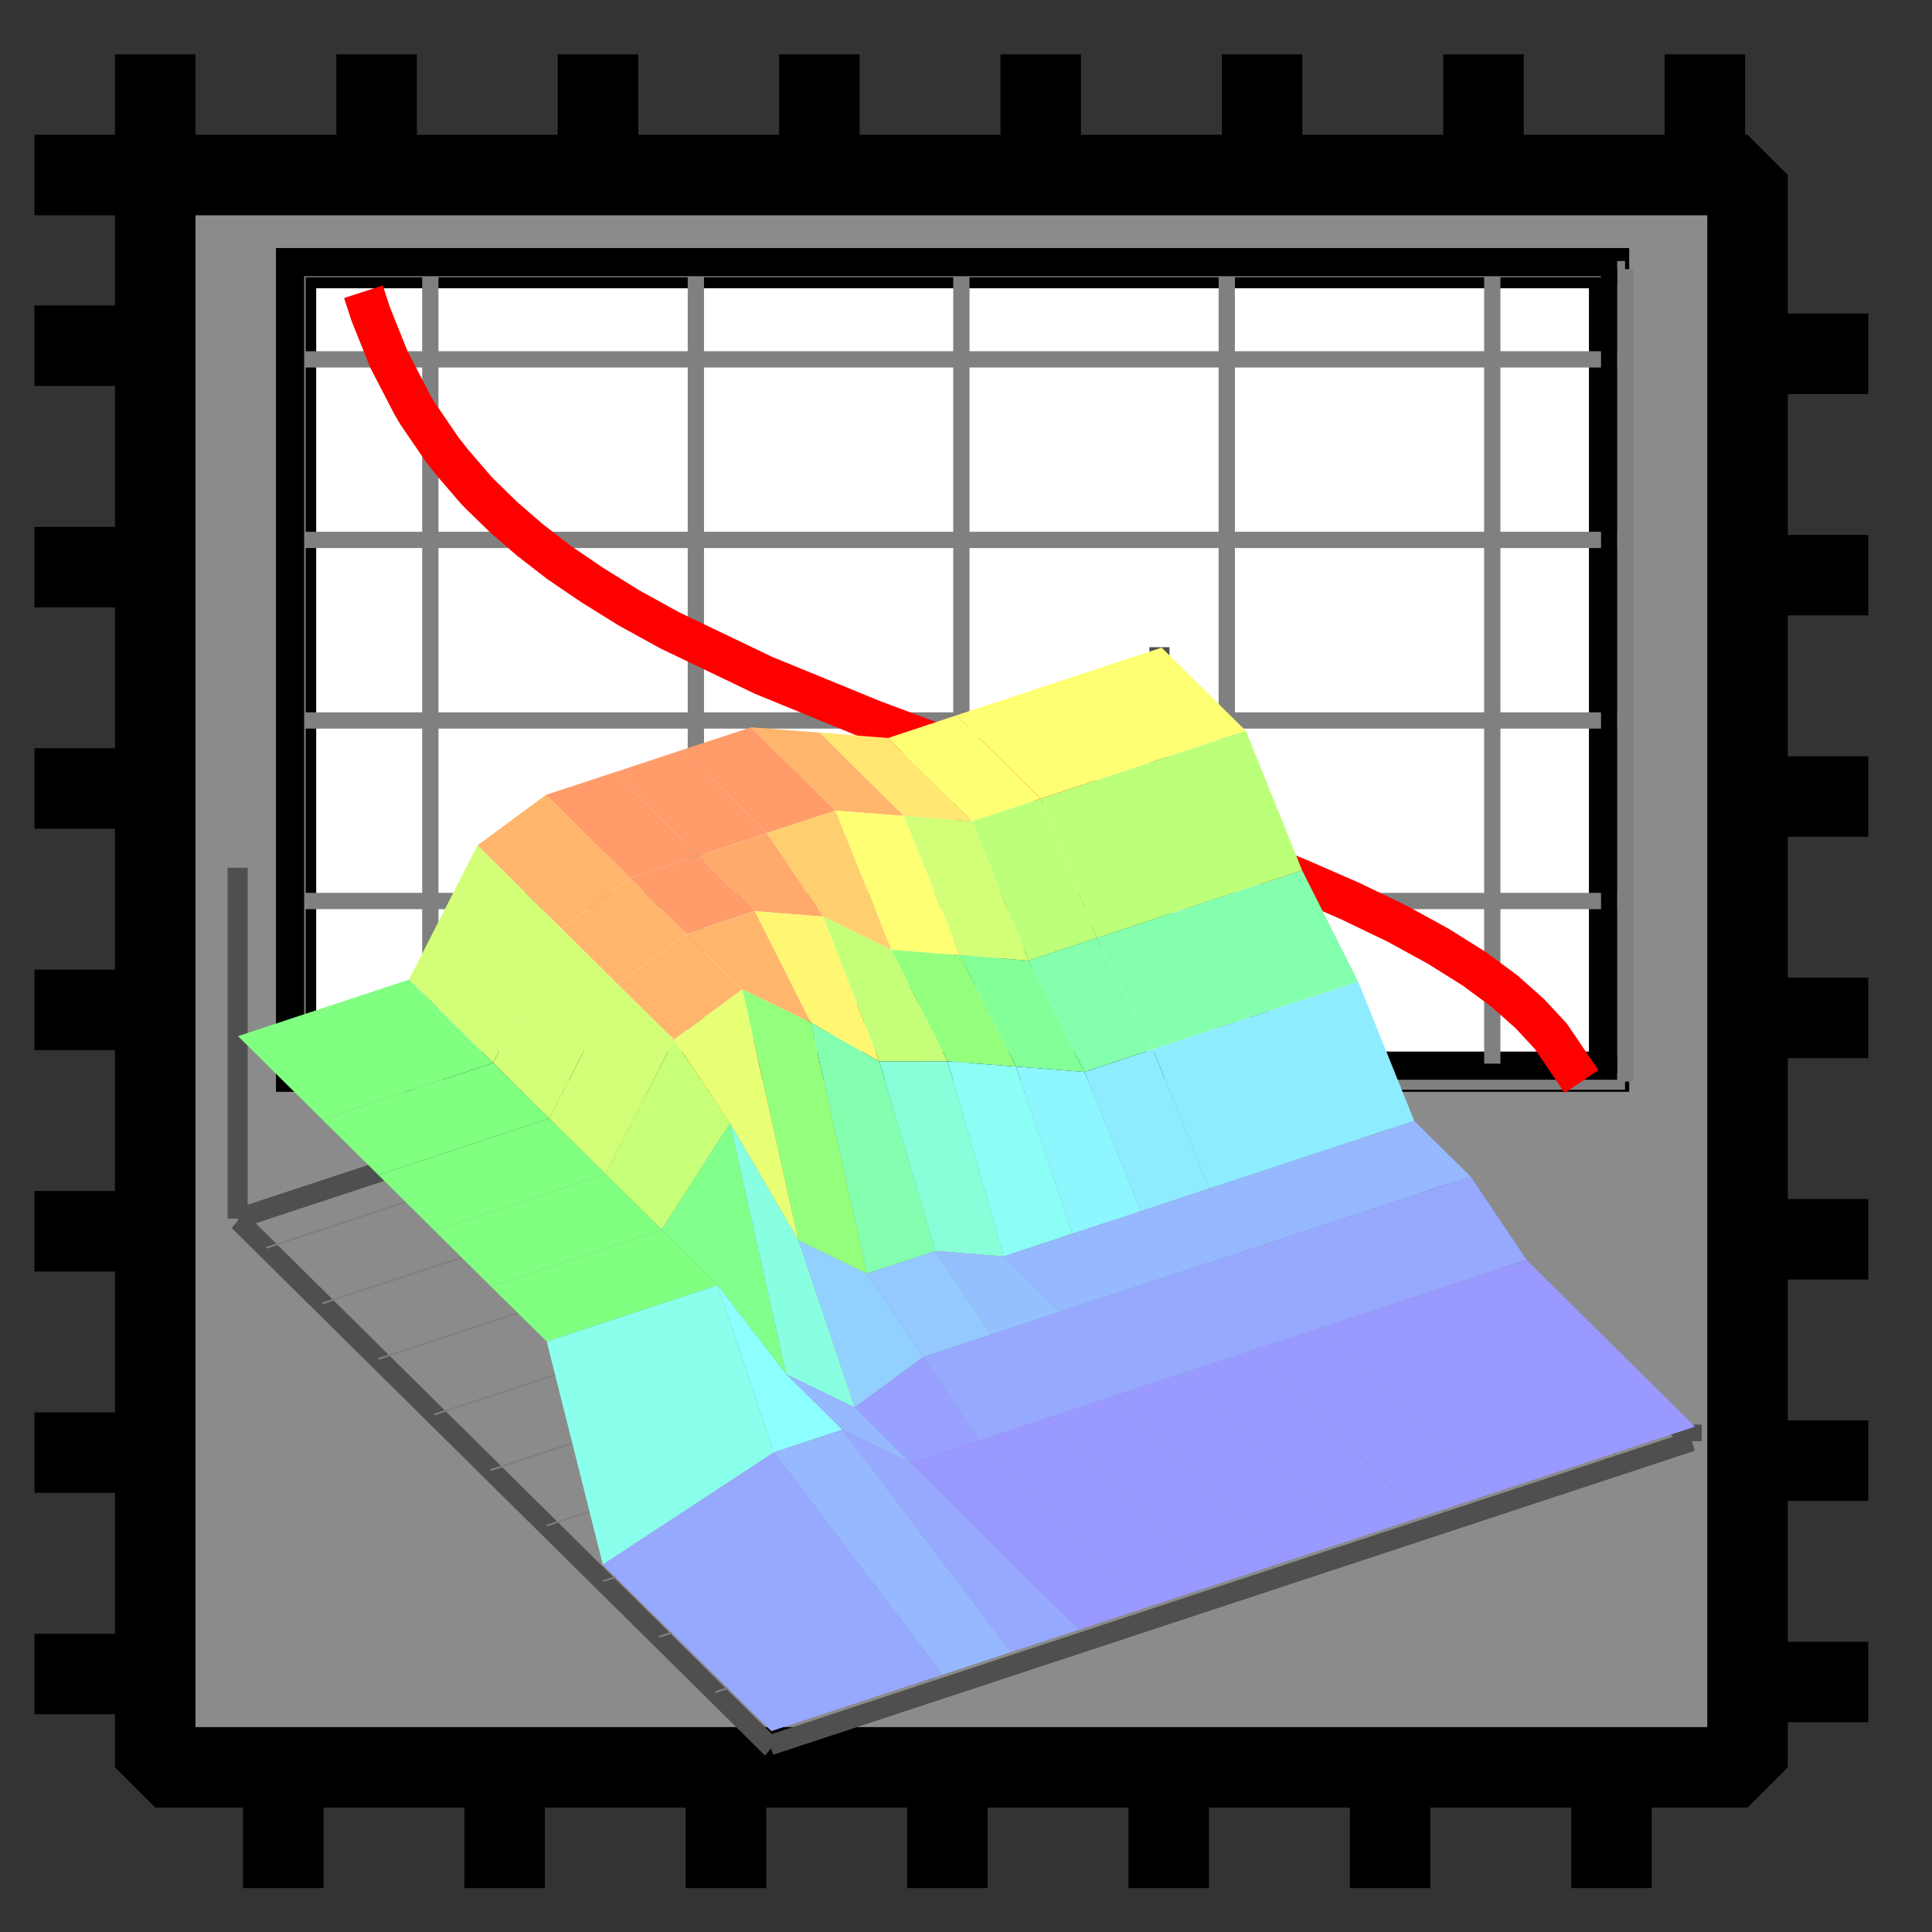 <?xml version="1.0" encoding="UTF-8" standalone="no"?>
<!-- Created with Inkscape (http://www.inkscape.org/) -->

<svg
   xmlns:dc="http://purl.org/dc/elements/1.1/"
   xmlns:cc="http://creativecommons.org/ns#"
   xmlns:rdf="http://www.w3.org/1999/02/22-rdf-syntax-ns#"
   xmlns:svg="http://www.w3.org/2000/svg"
   xmlns="http://www.w3.org/2000/svg"
   xmlns:xlink="http://www.w3.org/1999/xlink"
   xmlns:sodipodi="http://sodipodi.sourceforge.net/DTD/sodipodi-0.dtd"
   xmlns:inkscape="http://www.inkscape.org/namespaces/inkscape"
   width="48"
   height="48"
   id="svg2"
   version="1.1"
   inkscape:version="0.47 r22583"
   sodipodi:docname="AppIcon.svg"
   inkscape:export-xdpi="90.830002"
   inkscape:export-ydpi="90.830002">
  <rect width="100%" height="100%" fill="#333333" stroke="none"/>
  <defs
     id="defs4">
    <inkscape:path-effect
       effect="ruler"
       id="path-effect2855"
       is_visible="true"
       unit="px"
       mark_distance="5.5"
       mark_length="3"
       minor_mark_length="3"
       major_mark_steps="5"
       shift="0"
       offset="0"
       mark_dir="left"
       border_marks="both" />
    <inkscape:path-effect
       effect="ruler"
       id="path-effect2850"
       is_visible="true"
       unit="px"
       mark_distance="2"
       mark_length="2"
       minor_mark_length="2"
       major_mark_steps="5"
       shift="0"
       offset="0"
       mark_dir="left"
       border_marks="none" />
    <inkscape:path-effect
       effect="interpolate"
       id="path-effect2848"
       is_visible="true"
       trajectory="M 0,0 0,0"
       equidistant_spacing="true"
       steps="5" />
    <inkscape:path-effect
       effect="construct_grid"
       id="path-effect2846"
       is_visible="true"
       nr_x="5"
       nr_y="5" />
    <inkscape:path-effect
       effect="skeletal"
       id="path-effect2844"
       is_visible="true"
       pattern="M 0,0 1,0"
       copytype="single_stretched"
       prop_scale="1"
       scale_y_rel="false"
       spacing="0"
       normal_offset="0"
       tang_offset="0"
       prop_units="false"
       vertical_pattern="false"
       fuse_tolerance="0" />
    <inkscape:path-effect
       effect="rough_hatches"
       id="path-effect2842"
       is_visible="true"
       direction="24.36,18.446 , 9.827,0"
       dist_rdm="75;1"
       growth="0"
       do_bend="true"
       bender="24.36,23.446 , 5,0"
       bottom_edge_variation="2.652;1"
       top_edge_variation="2.652;1"
       bottom_tgt_variation="0;1"
       top_tgt_variation="0;1"
       scale_bf="1"
       scale_bb="1"
       scale_tf="1"
       scale_tb="1"
       top_smth_variation="0;1"
       bottom_smth_variation="0;1"
       fat_output="true"
       stroke_width_top="1"
       stroke_width_bottom="1"
       front_thickness="1"
       back_thickness="0.25" />
    <inkscape:path-effect
       effect="gears"
       id="path-effect2840"
       is_visible="true"
       teeth="9"
       phi="5" />
    <inkscape:perspective
       sodipodi:type="inkscape:persp3d"
       inkscape:vp_x="0 : 526.18109 : 1"
       inkscape:vp_y="0 : 1000 : 0"
       inkscape:vp_z="744.09448 : 526.18109 : 1"
       inkscape:persp3d-origin="372.04724 : 350.78739 : 1"
       id="perspective10" />
    <use
       id="gpPt12"
       xlink:href="#gpPt11"
       style="fill:currentColor;stroke:none"
       x="0"
       y="0"
       width="48"
       height="48" />
    <use
       transform="matrix(0.707,0.707,-0.707,0.707,0,0)"
       id="gpPt11"
       xlink:href="#gpPt3"
       style="stroke:currentColor"
       x="0"
       y="0"
       width="48"
       height="48" />
    <use
       id="gpPt10"
       xlink:href="#gpPt9"
       style="fill:currentColor;stroke:none"
       x="0"
       y="0"
       width="48"
       height="48" />
    <use
       transform="scale(-1,-1)"
       id="gpPt9"
       xlink:href="#gpPt7"
       style="stroke:currentColor"
       x="0"
       y="0"
       width="48"
       height="48" />
    <use
       id="gpPt8"
       xlink:href="#gpPt7"
       style="fill:currentColor;stroke:none"
       x="0"
       y="0"
       width="48"
       height="48" />
    <path
       d="m 0,-1.33 -1.33,2 2.66,0 z"
       id="gpPt7"
       style="stroke:currentColor;stroke-width:0.167" />
    <use
       id="gpPt6"
       xlink:href="#gpPt5"
       style="fill:currentColor;stroke:none"
       x="0"
       y="0"
       width="48"
       height="48" />
    <circle
       r="1"
       cy="0"
       cx="0"
       id="gpPt5"
       sodipodi:cx="0"
       sodipodi:cy="0"
       sodipodi:rx="1"
       sodipodi:ry="1"
       style="stroke:currentColor;stroke-width:0.167" />
    <rect
       height="2"
       width="2"
       y="-1"
       x="-1"
       id="gpPt4"
       style="fill:currentColor;stroke:currentColor;stroke-width:0.167" />
    <rect
       height="2"
       width="2"
       y="-1"
       x="-1"
       id="gpPt3"
       style="stroke:currentColor;stroke-width:0.167" />
    <path
       d="M -1,0 1,0 M 0,-1 0,1 m -1,-2 2,2 m -2,0 2,-2"
       id="gpPt2"
       style="stroke:currentColor;stroke-width:0.167" />
    <path
       d="M -1,-1 1,1 M 1,-1 -1,1"
       id="gpPt1"
       style="stroke:currentColor;stroke-width:0.167" />
    <path
       d="M -1,0 H 1 M 0,-1 v 2"
       id="gpPt0"
       style="stroke:currentColor;stroke-width:0.167" />
    <circle
       r="0.5"
       id="gpDot"
       cx="0"
       cy="0"
       sodipodi:cx="0"
       sodipodi:cy="0"
       sodipodi:rx="0.5"
       sodipodi:ry="0.5"
       style="stroke-width:0.5" />
    <inkscape:perspective
       id="perspective5399"
       inkscape:persp3d-origin="600 : 266.66667 : 1"
       inkscape:vp_z="1200 : 400 : 1"
       inkscape:vp_y="0 : 1000 : 0"
       inkscape:vp_x="0 : 400 : 1"
       sodipodi:type="inkscape:persp3d" />
    <use
       id="gpPt12-2"
       xlink:href="#gpPt11-1"
       style="fill:currentColor;stroke:none"
       x="0"
       y="0"
       width="48"
       height="48" />
    <use
       transform="matrix(0.707,0.707,-0.707,0.707,0,0)"
       id="gpPt11-1"
       xlink:href="#gpPt3-9"
       style="stroke:currentColor"
       x="0"
       y="0"
       width="48"
       height="48" />
    <use
       id="gpPt10-6"
       xlink:href="#gpPt9-3"
       style="fill:currentColor;stroke:none"
       x="0"
       y="0"
       width="48"
       height="48" />
    <use
       transform="scale(-1,-1)"
       id="gpPt9-3"
       xlink:href="#gpPt7-9"
       style="stroke:currentColor"
       x="0"
       y="0"
       width="48"
       height="48" />
    <use
       id="gpPt8-7"
       xlink:href="#gpPt7-9"
       style="fill:currentColor;stroke:none"
       x="0"
       y="0"
       width="48"
       height="48" />
    <path
       d="m 0,-1.33 -1.33,2 2.66,0 z"
       id="gpPt7-9"
       style="stroke:currentColor;stroke-width:0.167" />
    <use
       id="gpPt6-8"
       xlink:href="#gpPt5-2"
       style="fill:currentColor;stroke:none"
       x="0"
       y="0"
       width="48"
       height="48" />
    <circle
       r="1"
       cy="0"
       cx="0"
       id="gpPt5-2"
       sodipodi:cx="0"
       sodipodi:cy="0"
       sodipodi:rx="1"
       sodipodi:ry="1"
       style="stroke:currentColor;stroke-width:0.167" />
    <rect
       height="2"
       width="2"
       y="-1"
       x="-1"
       id="gpPt4-2"
       style="fill:currentColor;stroke:currentColor;stroke-width:0.167" />
    <rect
       height="2"
       width="2"
       y="-1"
       x="-1"
       id="gpPt3-9"
       style="stroke:currentColor;stroke-width:0.167" />
    <path
       d="M -1,0 1,0 M 0,-1 0,1 m -1,-2 2,2 m -2,0 2,-2"
       id="gpPt2-5"
       style="stroke:currentColor;stroke-width:0.167" />
    <path
       d="M -1,-1 1,1 M 1,-1 -1,1"
       id="gpPt1-7"
       style="stroke:currentColor;stroke-width:0.167" />
    <path
       d="M -1,0 H 1 M 0,-1 v 2"
       id="gpPt0-3"
       style="stroke:currentColor;stroke-width:0.167" />
    <circle
       r="0.5"
       id="gpDot-2"
       cx="0"
       cy="0"
       sodipodi:cx="0"
       sodipodi:cy="0"
       sodipodi:rx="0.5"
       sodipodi:ry="0.5"
       style="stroke-width:0.5" />
    <inkscape:perspective
       id="perspective9658"
       inkscape:persp3d-origin="600 : 266.66667 : 1"
       inkscape:vp_z="1200 : 400 : 1"
       inkscape:vp_y="0 : 1000 : 0"
       inkscape:vp_x="0 : 400 : 1"
       sodipodi:type="inkscape:persp3d" />
  </defs>
  <sodipodi:namedview
     id="base"
     pagecolor="#ffffff"
     bordercolor="#666666"
     borderopacity="1.0"
     inkscape:pageopacity="0.0"
     inkscape:pageshadow="2"
     inkscape:zoom="18.0625"
     inkscape:cx="14.560554"
     inkscape:cy="24"
     inkscape:document-units="px"
     inkscape:current-layer="layer1"
     showgrid="false"
     inkscape:window-width="1912"
     inkscape:window-height="1133"
     inkscape:window-x="0"
     inkscape:window-y="0"
     inkscape:window-maximized="1" />
  <g
     inkscape:label="Chip"
     inkscape:groupmode="layer"
     id="layer1"
     transform="translate(0,-1004.362)"
     style="display:inline">
    <path
       style="fill:#8b8b8b;fill-opacity:1;stroke:#000000;stroke-width:2;stroke-linecap:butt;stroke-linejoin:bevel;stroke-miterlimit:4;stroke-opacity:1;stroke-dasharray:none;stroke-dashoffset:0"
       d="m 3.857,1008.711 39.56,0 0,39.56 -39.56,0 0,-39.56 0,0 0,-3 m 5.5,3 0,-3 m 5.5,3 0,-3 m 5.5,3 0,-3 m 5.5,3 0,-3 m 5.5,3 0,-3 m 5.5,3 0,-3 m 5.5,3 0,-3 m 1.06,7.44 3,0 m -3,5.5 3,0 m -3,5.5 3,0 m -3,5.5 3,0 m -3,5.5 3,0 m -3,5.5 3,0 m -3,5.5 3,0 m -6.38,2.12 0,3 m -5.5,-3 0,3 m -5.5,-3 0,3 m -5.5,-3 0,3 m -5.5,-3 0,3 m -5.5,-3 0,3 m -5.5,-3 0,3 m -3.181,-5.319 -3,0 m 3,-5.5 -3,0 m 3,-5.5 -3,0 m 3,-5.5 -3,0 m 3,-5.5 -3,0 m 3,-5.5 -3,0 m 3,-5.5 -3,0 m 3,-4.241 -3,0"
       id="rect2852"
       inkscape:path-effect="#path-effect2855"
       inkscape:original-d="m 3.8572214,1008.7109 39.5602376,0 0,39.5602 -39.5602376,0 0,-39.5602 z" />
  </g>
  <g
     inkscape:groupmode="layer"
     id="layer2"
     inkscape:label="Plot2D"
     style="display:inline"
     sodipodi:insensitive="true">
    <path
       style="color:#000000;fill:#ffffff;fill-opacity:1;stroke:currentColor;stroke-width:1;stroke-linecap:butt;stroke-linejoin:miter;stroke-miterlimit:4;stroke-dasharray:none"
       id="path5393"
       d="m 7.356,6.662 0,19.964 32.621,0 0,-19.964 -32.621,0 z" />
    <g
       style="color:#ffffff;fill:none;stroke:currentColor;stroke-width:1;stroke-linecap:butt;stroke-linejoin:miter"
       id="g4995"
       transform="matrix(0.031,0,0,0.031,4.045,4.452)" />
    <g
       style="color:#000000;fill:none;stroke:currentColor;stroke-width:1;stroke-linecap:butt;stroke-linejoin:miter"
       id="g4997"
       transform="matrix(0.031,0,0,0.031,4.045,4.452)" />
    <g
       id="g6866"
       style="stroke-width:0.4;stroke-miterlimit:4;stroke-dasharray:none">
      <g
         transform="matrix(0.031,0,0,0.031,4.045,4.452)"
         id="g4999"
         style="color:#808080;fill:none;stroke:currentColor;stroke-width:13.046;stroke-linecap:butt;stroke-linejoin:miter;stroke-miterlimit:4;stroke-dasharray:none">
        <path
           id="path5001"
           d="m 108,723.2 1063.9,0"
           style="stroke-width:13.046;stroke-miterlimit:4;stroke-dasharray:none" />
      </g>
      <g
         transform="matrix(0.031,0,0,0.031,4.045,4.452)"
         id="g5027"
         style="color:#808080;fill:none;stroke:currentColor;stroke-width:13.046;stroke-linecap:butt;stroke-linejoin:miter;stroke-miterlimit:4;stroke-dasharray:none">
        <path
           id="path5029"
           d="m 108,578.5 1063.9,0"
           style="stroke-width:13.046;stroke-miterlimit:4;stroke-dasharray:none" />
      </g>
      <g
         transform="matrix(0.031,0,0,0.031,4.045,4.452)"
         id="g5055"
         style="color:#808080;fill:none;stroke:currentColor;stroke-width:13.046;stroke-linecap:butt;stroke-linejoin:miter;stroke-miterlimit:4;stroke-dasharray:none">
        <path
           id="path5057"
           d="m 108,433.8 1063.9,0"
           style="stroke-width:13.046;stroke-miterlimit:4;stroke-dasharray:none" />
      </g>
      <g
         transform="matrix(0.031,0,0,0.031,4.045,4.452)"
         id="g5083"
         style="color:#808080;fill:none;stroke:currentColor;stroke-width:13.046;stroke-linecap:butt;stroke-linejoin:miter;stroke-miterlimit:4;stroke-dasharray:none">
        <path
           id="path5085"
           d="m 108,289.1 1063.9,0"
           style="stroke-width:13.046;stroke-miterlimit:4;stroke-dasharray:none" />
      </g>
      <g
         transform="matrix(0.031,0,0,0.031,4.045,4.452)"
         id="g5111"
         style="color:#808080;fill:none;stroke:currentColor;stroke-width:13.046;stroke-linecap:butt;stroke-linejoin:miter;stroke-miterlimit:4;stroke-dasharray:none">
        <path
           id="path5113"
           d="m 108,144.4 1063.9,0"
           style="stroke-width:13.046;stroke-miterlimit:4;stroke-dasharray:none" />
      </g>
      <g
         transform="matrix(0.031,0,0,0.031,4.045,4.452)"
         id="g5125"
         style="color:#808080;fill:none;stroke:currentColor;stroke-width:13.046;stroke-linecap:butt;stroke-linejoin:miter;stroke-miterlimit:4;stroke-dasharray:none">
        <path
           id="path5127"
           d="m 108,72.1 1063.9,0"
           style="stroke-width:13.046;stroke-miterlimit:4;stroke-dasharray:none" />
      </g>
      <g
         transform="matrix(0.031,0,0,0.031,4.045,4.452)"
         id="g5139"
         style="color:#808080;fill:none;stroke:currentColor;stroke-width:13.046;stroke-linecap:butt;stroke-linejoin:miter;stroke-miterlimit:4;stroke-dasharray:none">
        <path
           id="path5141"
           d="M 108,723.2 108,72.1"
           style="stroke-width:13.046;stroke-miterlimit:4;stroke-dasharray:none" />
      </g>
      <g
         transform="matrix(0.031,0,0,0.031,4.045,4.452)"
         id="g5153"
         style="color:#808080;fill:none;stroke:currentColor;stroke-width:13.046;stroke-linecap:butt;stroke-linejoin:miter;stroke-miterlimit:4;stroke-dasharray:none">
        <path
           id="path5155"
           d="m 214.4,723.2 0,-651.1"
           style="stroke-width:13.046;stroke-miterlimit:4;stroke-dasharray:none" />
      </g>
      <g
         transform="matrix(0.031,0,0,0.031,4.045,4.452)"
         id="g5181"
         style="color:#808080;fill:none;stroke:currentColor;stroke-width:13.046;stroke-linecap:butt;stroke-linejoin:miter;stroke-miterlimit:4;stroke-dasharray:none">
        <path
           id="path5183"
           d="m 427.2,723.2 0,-651.1"
           style="stroke-width:13.046;stroke-miterlimit:4;stroke-dasharray:none" />
      </g>
      <g
         transform="matrix(0.031,0,0,0.031,4.045,4.452)"
         id="g5209"
         style="color:#808080;fill:none;stroke:currentColor;stroke-width:13.046;stroke-linecap:butt;stroke-linejoin:miter;stroke-miterlimit:4;stroke-dasharray:none">
        <path
           id="path5211"
           d="M 640,723.2 640,72.1"
           style="stroke-width:13.046;stroke-miterlimit:4;stroke-dasharray:none" />
      </g>
      <g
         transform="matrix(0.031,0,0,0.031,4.045,4.452)"
         id="g5237"
         style="color:#808080;fill:none;stroke:currentColor;stroke-width:13.046;stroke-linecap:butt;stroke-linejoin:miter;stroke-miterlimit:4;stroke-dasharray:none">
        <path
           id="path5239"
           d="m 852.7,723.2 0,-651.1"
           style="stroke-width:13.046;stroke-miterlimit:4;stroke-dasharray:none" />
      </g>
      <g
         transform="matrix(0.031,0,0,0.031,4.045,4.452)"
         id="g5265"
         style="color:#808080;fill:none;stroke:currentColor;stroke-width:13.046;stroke-linecap:butt;stroke-linejoin:miter;stroke-miterlimit:4;stroke-dasharray:none">
        <path
           id="path5267"
           d="m 1065.5,723.2 0,-651.1"
           style="stroke-width:13.046;stroke-miterlimit:4;stroke-dasharray:none" />
      </g>
      <g
         transform="matrix(0.031,0,0,0.031,4.045,4.452)"
         id="g5279"
         style="color:#808080;fill:none;stroke:currentColor;stroke-width:13.046;stroke-linecap:butt;stroke-linejoin:miter;stroke-miterlimit:4;stroke-dasharray:none">
        <path
           id="path5281"
           d="m 1171.9,723.2 0,-651.1"
           style="stroke-width:13.046;stroke-miterlimit:4;stroke-dasharray:none" />
      </g>
      <path
         d="m 39.977,26.626 0,-0.368 m 0,-19.596 0,0.368"
         id="path5285"
         style="color:#000000;fill:none;stroke:currentColor;stroke-width:0.4;stroke-linecap:butt;stroke-linejoin:miter;stroke-miterlimit:4;stroke-dasharray:none" />
      <path
         d="m 7.356,6.662 0,19.964 32.621,0 0,-19.964 -32.621,0 z"
         id="path5293"
         style="color:#000000;fill:none;stroke:currentColor;stroke-width:0.4;stroke-linecap:butt;stroke-linejoin:miter;stroke-miterlimit:4;stroke-dasharray:none" />
    </g>
    <a
       xlink:title="Plot #2"
       id="a5381"
       transform="matrix(0.031,0,0,0.031,4.045,4.452)"
       style="fill:none;stroke-width:32.614;stroke-miterlimit:4;stroke-dasharray:none">
      <g
         style="color:#ffffff;fill:none;stroke:#0000ff;stroke-width:32.614;stroke-linecap:butt;stroke-linejoin:miter;stroke-miterlimit:4;stroke-dasharray:none"
         id="g5383" />
      <g
         style="color:#ff0000;fill:none;stroke:currentColor;stroke-width:32.614;stroke-linecap:butt;stroke-linejoin:miter;stroke-miterlimit:4;stroke-dasharray:none"
         id="g5385">
        <path
           d="m 160.8,90.2 5.9,18.1 14.5,36.1 18.7,36.2 4.3,7.3 19.8,28.9 8.5,10.8 18.7,21.7 3.6,3.7 18.5,18 20.9,18.1 23.4,18.1 26.6,18.1 29.1,18.1 32.8,18.1 75.3,36.1 88.3,36.2 97.3,36.2 100.8,36.2 97.3,36.1 44.9,18.1 41.5,18.1 37.6,18.1 33,18.1 28.9,18.1 24.5,18.1 20.2,18 16.8,18.1 24.5,36.2"
           id="path5387"
           style="fill:none;stroke-width:32.614;stroke-miterlimit:4;stroke-dasharray:none" />
      </g>
    </a>
    <g
       style="color:#ffffff;fill:none;stroke:currentColor;stroke-width:1;stroke-linecap:butt;stroke-linejoin:miter"
       id="g5389"
       transform="matrix(0.031,0,0,0.031,4.045,4.452)" />
  </g>
  <g
     inkscape:groupmode="layer"
     id="layer3"
     inkscape:label="Plot3D"
     sodipodi:insensitive="true">
    <g
       style="color:#ffffff;fill:none;stroke:currentColor;stroke-width:1;stroke-linecap:butt;stroke-linejoin:miter"
       id="g8532"
       transform="matrix(0.041,0,0,0.045,-0.586,10.717)" />
    <g
       style="color:#808080;fill:none;stroke:currentColor;stroke-width:1;stroke-linecap:butt;stroke-linejoin:miter"
       id="g8554"
       transform="matrix(0.041,0,0,0.045,-0.586,10.717)">
      <path
         d="M 585.4,695.6 262.2,404.3"
         id="path8556" />
    </g>
    <g
       style="color:#808080;fill:none;stroke:currentColor;stroke-width:1;stroke-linecap:butt;stroke-linejoin:miter"
       id="g8570"
       transform="matrix(0.041,0,0,0.045,-0.586,10.717)">
      <path
         d="M 689,664.5 365.9,373.3"
         id="path8572" />
    </g>
    <g
       style="color:#808080;fill:none;stroke:currentColor;stroke-width:1;stroke-linecap:butt;stroke-linejoin:miter"
       id="g8586"
       transform="matrix(0.041,0,0,0.045,-0.586,10.717)">
      <path
         d="M 792.6,633.4 469.5,342.2"
         id="path8588" />
    </g>
    <g
       style="color:#808080;fill:none;stroke:currentColor;stroke-width:1;stroke-linecap:butt;stroke-linejoin:miter"
       id="g8602"
       transform="matrix(0.041,0,0,0.045,-0.586,10.717)">
      <path
         d="M 896.3,602.2 573.2,311"
         id="path8604" />
    </g>
    <g
       style="color:#808080;fill:none;stroke:currentColor;stroke-width:1;stroke-linecap:butt;stroke-linejoin:miter"
       id="g8618"
       transform="matrix(0.041,0,0,0.045,-0.586,10.717)">
      <path
         d="M 1000,571.1 676.8,279.9"
         id="path8620" />
    </g>
    <g
       id="g11925"
       style="stroke:#4f4f4f;stroke-width:0.5;stroke-miterlimit:4;stroke-opacity:1;stroke-dasharray:none"
       transform="translate(0.053,-1.539)">
      <path
         d="M 5.851,31.815 28.752,24.265 M 41.978,37.344 28.752,24.265 m -22.901,7.55 0,-8.717 m 22.901,1.168 0,-6.647 m 13.226,19.725 0,-0.413"
         id="path8536"
         style="color:#000000;fill:none;stroke:#4f4f4f;stroke-width:0.5;stroke-linecap:butt;stroke-linejoin:miter;stroke-miterlimit:4;stroke-opacity:1;stroke-dasharray:none" />
      <g
         transform="matrix(0.041,0,0,0.045,-0.639,12.256)"
         id="g8538"
         style="color:#808080;fill:none;stroke:#4f4f4f;stroke-width:11.663;stroke-linecap:butt;stroke-linejoin:miter;stroke-miterlimit:4;stroke-opacity:1;stroke-dasharray:none">
        <path
           id="path8540"
           d="M 481.8,726.8 158.6,435.5"
           style="stroke:#4f4f4f;stroke-width:11.663;stroke-miterlimit:4;stroke-opacity:1;stroke-dasharray:none" />
      </g>
      <path
         d="M 19.078,44.898 41.978,37.344"
         id="path8636"
         style="color:#808080;fill:none;stroke:#4f4f4f;stroke-width:0.5;stroke-linecap:butt;stroke-linejoin:miter;stroke-miterlimit:4;stroke-opacity:1;stroke-dasharray:none" />
    </g>
    <g
       style="color:#808080;fill:none;stroke:currentColor;stroke-width:1;stroke-linecap:butt;stroke-linejoin:miter"
       id="g8650"
       transform="matrix(0.041,0,0,0.045,-0.586,10.717)">
      <path
         d="M 447.7,696.1 1007.4,527.9"
         id="path8652" />
    </g>
    <g
       style="color:#808080;fill:none;stroke:currentColor;stroke-width:1;stroke-linecap:butt;stroke-linejoin:miter"
       id="g8666"
       transform="matrix(0.041,0,0,0.045,-0.586,10.717)">
      <path
         d="M 413.7,665.5 973.4,497.3"
         id="path8668" />
    </g>
    <g
       style="color:#808080;fill:none;stroke:currentColor;stroke-width:1;stroke-linecap:butt;stroke-linejoin:miter"
       id="g8682"
       transform="matrix(0.041,0,0,0.045,-0.586,10.717)">
      <path
         d="M 379.7,634.8 939.4,466.6"
         id="path8684" />
    </g>
    <g
       style="color:#808080;fill:none;stroke:currentColor;stroke-width:1;stroke-linecap:butt;stroke-linejoin:miter"
       id="g8698"
       transform="matrix(0.041,0,0,0.045,-0.586,10.717)">
      <path
         d="M 345.7,604.1 905.4,436"
         id="path8700" />
    </g>
    <g
       style="color:#808080;fill:none;stroke:currentColor;stroke-width:1;stroke-linecap:butt;stroke-linejoin:miter"
       id="g8714"
       transform="matrix(0.041,0,0,0.045,-0.586,10.717)">
      <path
         d="M 311.6,573.5 871.3,405.3"
         id="path8716" />
    </g>
    <g
       style="color:#808080;fill:none;stroke:currentColor;stroke-width:1;stroke-linecap:butt;stroke-linejoin:miter"
       id="g8730"
       transform="matrix(0.041,0,0,0.045,-0.586,10.717)">
      <path
         d="M 277.6,542.8 837.3,374.7"
         id="path8732" />
    </g>
    <g
       style="color:#808080;fill:none;stroke:currentColor;stroke-width:1;stroke-linecap:butt;stroke-linejoin:miter"
       id="g8746"
       transform="matrix(0.041,0,0,0.045,-0.586,10.717)">
      <path
         d="m 243.6,512.1 559.7,-168"
         id="path8748" />
    </g>
    <g
       style="color:#808080;fill:none;stroke:currentColor;stroke-width:1;stroke-linecap:butt;stroke-linejoin:miter"
       id="g8762"
       transform="matrix(0.041,0,0,0.045,-0.586,10.717)">
      <path
         d="M 209.6,481.5 769.3,313.4"
         id="path8764" />
    </g>
    <g
       style="color:#808080;fill:none;stroke:currentColor;stroke-width:1;stroke-linecap:butt;stroke-linejoin:miter"
       id="g8778"
       transform="matrix(0.041,0,0,0.045,-0.586,10.717)">
      <path
         d="M 175.6,450.8 735.3,282.7"
         id="path8780" />
    </g>
    <a
       xlink:title="Plot #1"
       id="a9174"
       transform="matrix(0.041,0,0,0.045,-0.586,10.717)"
       style="stroke:none">
      <g
         style="color:#ff0000;fill:none;stroke:none"
         id="g9176">
        <g
           style="stroke:none"
           id="g9178">
          <polygon
             style="fill:#ffff73;stroke:none"
             points="718.2,119.4 593.8,156.8 644.9,202.8 769.3,165.4 "
             id="polygon9180" />
        </g>
      </g>
      <g
         style="color:#ff0000;fill:none;stroke:none"
         id="g9182" />
      <g
         style="color:#000000;fill:none;stroke:none"
         id="g9184">
        <path
           style="stroke:none"
           d="m 593.8,156.8 124.4,-37.4 51.1,46 -124.4,37.4 -51.1,-46"
           id="path9186" />
        <g
           style="stroke:none"
           id="g9188">
          <polygon
             style="fill:#ffff73;stroke:none"
             points="593.8,156.8 552.4,169.3 603.4,215.3 644.9,202.8 "
             id="polygon9190" />
        </g>
        <path
           style="stroke:none"
           d="m 552.4,169.3 41.4,-12.5 51.1,46 -41.5,12.5 -51,-46"
           id="path9192" />
        <g
           style="stroke:none"
           id="g9194">
          <polygon
             style="fill:#ffe771;stroke:none"
             points="552.4,169.3 510.9,166.3 561.9,212.3 603.4,215.3 "
             id="polygon9196" />
        </g>
        <path
           style="stroke:none"
           d="m 510.9,166.3 41.5,3 51,46 -41.5,-3 -51,-46"
           id="path9198" />
        <g
           style="stroke:none"
           id="g9200">
          <polygon
             style="fill:#ffb66c;stroke:none"
             points="510.9,166.3 469.4,163.4 520.5,209.4 561.9,212.3 "
             id="polygon9202" />
        </g>
        <path
           style="stroke:none"
           d="m 469.4,163.4 41.5,2.9 51,46 -41.4,-2.9 -51.1,-46"
           id="path9204" />
        <g
           style="stroke:none"
           id="g9206">
          <polygon
             style="fill:#ff9c6a;stroke:none"
             points="469.4,163.4 428,175.8 479,221.8 520.5,209.4 "
             id="polygon9208" />
        </g>
        <path
           style="stroke:none"
           d="m 428,175.8 41.4,-12.4 51.1,46 -41.5,12.4 -51,-46"
           id="path9210" />
        <g
           style="stroke:none"
           id="g9212">
          <polygon
             style="fill:#ff9c6a;stroke:none"
             points="428,175.8 386.5,188.3 437.5,234.3 479,221.8 "
             id="polygon9214" />
        </g>
        <path
           style="stroke:none"
           d="m 386.5,188.3 41.5,-12.5 51,46 -41.5,12.5 -51,-46"
           id="path9216" />
        <g
           style="stroke:none"
           id="g9218">
          <polygon
             style="fill:#ff9c6a;stroke:none"
             points="386.5,188.3 345.1,200.7 396.1,246.7 437.5,234.3 "
             id="polygon9220" />
        </g>
        <path
           style="stroke:none"
           d="m 345.1,200.7 41.4,-12.4 51,46 -41.4,12.4 -51,-46"
           id="path9222" />
        <g
           style="stroke:none"
           id="g9224">
          <polygon
             style="fill:#ffb66c;stroke:none"
             points="345.1,200.7 303.6,228.6 354.6,274.6 396.1,246.7 "
             id="polygon9226" />
        </g>
        <path
           style="stroke:none"
           d="m 303.6,228.6 41.5,-27.9 51,46 -41.5,27.9 -51,-46"
           id="path9228" />
        <g
           style="stroke:none"
           id="g9230">
          <polygon
             style="fill:#d2ff77;stroke:none"
             points="303.6,228.6 262.1,302.7 313.1,348.7 354.6,274.6 "
             id="polygon9232" />
        </g>
        <path
           style="stroke:none"
           d="m 262.1,302.7 41.5,-74.1 51,46 -41.5,74.1 -51,-46"
           id="path9234" />
        <g
           style="stroke:none"
           id="g9236">
          <polygon
             style="fill:#80ff80;stroke:none"
             points="262.1,302.7 158.5,333.9 209.5,379.9 313.1,348.7 "
             id="polygon9238" />
        </g>
        <path
           style="stroke:none"
           d="m 158.5,333.9 103.6,-31.2 51,46 -103.6,31.2 -51,-46"
           id="path9240" />
        <g
           style="stroke:none"
           id="g9242">
          <polygon
             style="fill:#bcff79;stroke:none"
             points="769.3,165.4 644.9,202.8 678.9,279.7 803.3,242.3 "
             id="polygon9244" />
        </g>
        <path
           style="stroke:none"
           d="m 644.9,202.8 124.4,-37.4 34,76.9 -124.4,37.4 -34,-76.9"
           id="path9246" />
        <g
           style="stroke:none"
           id="g9248">
          <polygon
             style="fill:#bcff79;stroke:none"
             points="644.9,202.8 603.4,215.3 637.4,292.2 678.9,279.7 "
             id="polygon9250" />
        </g>
        <path
           style="stroke:none"
           d="m 603.4,215.3 41.5,-12.5 34,76.9 -41.5,12.5 -34,-76.9"
           id="path9252" />
        <g
           style="stroke:none"
           id="g9254">
          <polygon
             style="fill:#d2ff77;stroke:none"
             points="603.4,215.3 561.9,212.3 596,289.2 637.4,292.2 "
             id="polygon9256" />
        </g>
        <path
           style="stroke:none"
           d="m 561.9,212.3 41.5,3 34,76.9 -41.4,-3 -34.1,-76.9"
           id="path9258" />
        <g
           style="stroke:none"
           id="g9260">
          <polygon
             style="fill:#ffff73;stroke:none"
             points="561.9,212.3 520.5,209.4 554.5,286.3 596,289.2 "
             id="polygon9262" />
        </g>
        <path
           style="stroke:none"
           d="m 520.5,209.4 41.4,2.9 34.1,76.9 -41.5,-2.9 -34,-76.9"
           id="path9264" />
        <g
           style="stroke:none"
           id="g9266">
          <polygon
             style="fill:#ffcf6f;stroke:none"
             points="520.5,209.4 479,221.8 513,267.9 554.5,286.3 "
             id="polygon9268" />
        </g>
        <path
           style="stroke:none"
           d="m 479,221.8 41.5,-12.4 34,76.9 -41.5,-18.4 -34,-46.1"
           id="path9270" />
        <g
           style="stroke:none"
           id="g9272">
          <polygon
             style="fill:#ffa96b;stroke:none"
             points="479,221.8 437.5,234.3 471.6,264.9 513,267.9 "
             id="polygon9274" />
        </g>
        <path
           style="stroke:none"
           d="m 437.5,234.3 41.5,-12.5 34,46.1 -41.4,-3 -34.1,-30.6"
           id="path9276" />
        <g
           style="stroke:none"
           id="g9278">
          <polygon
             style="fill:#ff9c6a;stroke:none"
             points="437.5,234.3 396.1,246.7 430.1,277.4 471.6,264.9 "
             id="polygon9280" />
        </g>
        <path
           style="stroke:none"
           d="m 396.1,246.7 41.4,-12.4 34.1,30.6 -41.5,12.5 -34,-30.7"
           id="path9282" />
        <g
           style="stroke:none"
           id="g9284">
          <polygon
             style="fill:#ffb66c;stroke:none"
             points="396.1,246.7 354.6,274.6 388.6,305.3 430.1,277.4 "
             id="polygon9286" />
        </g>
        <path
           style="stroke:none"
           d="m 354.6,274.6 41.5,-27.9 34,30.7 -41.5,27.9 -34,-30.7"
           id="path9288" />
        <g
           style="stroke:none"
           id="g9290">
          <polygon
             style="fill:#d2ff77;stroke:none"
             points="354.6,274.6 313.1,348.7 347.2,379.4 388.6,305.3 "
             id="polygon9292" />
        </g>
        <path
           style="stroke:none"
           d="m 313.1,348.7 41.5,-74.1 34,30.7 -41.4,74.1 -34.1,-30.7"
           id="path9294" />
        <g
           style="stroke:none"
           id="g9296">
          <polygon
             style="fill:#80ff80;stroke:none"
             points="313.1,348.7 209.5,379.9 243.5,410.5 347.2,379.4 "
             id="polygon9298" />
        </g>
        <path
           style="stroke:none"
           d="m 209.5,379.9 103.6,-31.2 34.1,30.7 -103.7,31.1 -34,-30.6"
           id="path9300" />
        <g
           style="stroke:none"
           id="g9302">
          <polygon
             style="fill:#84ffad;stroke:none"
             points="803.3,242.3 678.9,279.7 712.9,341.2 837.3,303.8 "
             id="polygon9304" />
        </g>
        <path
           style="stroke:none"
           d="m 678.9,279.7 124.4,-37.4 34,61.5 -124.4,37.4 -34,-61.5"
           id="path9306" />
        <g
           style="stroke:none"
           id="g9308">
          <polygon
             style="fill:#84ffad;stroke:none"
             points="678.9,279.7 637.4,292.2 671.5,353.7 712.9,341.2 "
             id="polygon9310" />
        </g>
        <path
           style="stroke:none"
           d="m 637.4,292.2 41.5,-12.5 34,61.5 -41.4,12.5 -34.1,-61.5"
           id="path9312" />
        <g
           style="stroke:none"
           id="g9314">
          <polygon
             style="fill:#82ff97;stroke:none"
             points="637.4,292.2 596,289.2 630,350.7 671.5,353.7 "
             id="polygon9316" />
        </g>
        <path
           style="stroke:none"
           d="m 596,289.2 41.4,3 34.1,61.5 -41.5,-3 -34,-61.5"
           id="path9318" />
        <g
           style="stroke:none"
           id="g9320">
          <polygon
             style="fill:#93ff7d;stroke:none"
             points="596,289.2 554.5,286.3 588.5,347.8 630,350.7 "
             id="polygon9322" />
        </g>
        <path
           style="stroke:none"
           d="m 554.5,286.3 41.5,2.9 34,61.5 -41.5,-2.9 -34,-61.5"
           id="path9324" />
        <g
           style="stroke:none"
           id="g9326">
          <polygon
             style="fill:#c5ff78;stroke:none"
             points="554.5,286.3 513,267.9 547.1,347.9 588.5,347.8 "
             id="polygon9328" />
        </g>
        <path
           style="stroke:none"
           d="m 513,267.9 41.5,18.4 34,61.5 -41.4,0.1 -34.1,-80"
           id="path9330" />
        <g
           style="stroke:none"
           id="g9332">
          <polygon
             style="fill:#fff672;stroke:none"
             points="513,267.9 471.6,264.9 505.6,326.4 547.1,347.9 "
             id="polygon9334" />
        </g>
        <path
           style="stroke:none"
           d="m 471.6,264.9 41.4,3 34.1,80 -41.5,-21.5 -34,-61.5"
           id="path9336" />
        <g
           style="stroke:none"
           id="g9338">
          <polygon
             style="fill:#ffb66c;stroke:none"
             points="471.6,264.9 430.1,277.4 464.1,308.1 505.6,326.4 "
             id="polygon9340" />
        </g>
        <path
           style="stroke:none"
           d="m 430.1,277.4 41.5,-12.5 34,61.5 -41.5,-18.3 -34,-30.7"
           id="path9342" />
        <g
           style="stroke:none"
           id="g9344">
          <polygon
             style="fill:#ffb66c;stroke:none"
             points="430.1,277.4 388.6,305.3 422.7,335.9 464.1,308.1 "
             id="polygon9346" />
        </g>
        <path
           style="stroke:none"
           d="m 388.6,305.3 41.5,-27.9 34,30.7 -41.4,27.8 -34.1,-30.6"
           id="path9348" />
        <g
           style="stroke:none"
           id="g9350">
          <polygon
             style="fill:#d2ff77;stroke:none"
             points="388.6,305.3 347.2,379.4 381.2,410 422.7,335.9 "
             id="polygon9352" />
        </g>
        <path
           style="stroke:none"
           d="m 347.2,379.4 41.4,-74.1 34.1,30.6 -41.5,74.1 -34,-30.6"
           id="path9354" />
        <g
           style="stroke:none"
           id="g9356">
          <polygon
             style="fill:#80ff80;stroke:none"
             points="347.2,379.4 243.5,410.5 277.5,441.2 381.2,410 "
             id="polygon9358" />
        </g>
        <path
           style="stroke:none"
           d="m 243.5,410.5 103.7,-31.1 34,30.6 -103.7,31.2 -34,-30.7"
           id="path9360" />
        <g
           style="stroke:none"
           id="g9362">
          <polygon
             style="fill:#8eecff;stroke:none"
             points="837.3,303.8 712.9,341.2 746.9,418.1 871.3,380.7 "
             id="polygon9364" />
        </g>
        <path
           style="stroke:none"
           d="m 712.9,341.2 124.4,-37.4 34,76.9 -124.4,37.4 -34,-76.9"
           id="path9366" />
        <g
           style="stroke:none"
           id="g9368">
          <polygon
             style="fill:#8eecff;stroke:none"
             points="712.9,341.2 671.5,353.7 705.5,430.6 746.9,418.1 "
             id="polygon9370" />
        </g>
        <path
           style="stroke:none"
           d="m 671.5,353.7 41.4,-12.5 34,76.9 -41.4,12.5 -34,-76.9"
           id="path9372" />
        <g
           style="stroke:none"
           id="g9374">
          <polygon
             style="fill:#8df6ff;stroke:none"
             points="671.5,353.7 630,350.7 664,443 705.5,430.6 "
             id="polygon9376" />
        </g>
        <path
           style="stroke:none"
           d="m 630,350.7 41.5,3 34,76.9 L 664,443 630,350.7"
           id="path9378" />
        <g
           style="stroke:none"
           id="g9380">
          <polygon
             style="fill:#8bfff5;stroke:none"
             points="630,350.7 588.5,347.8 622.5,455.5 664,443 "
             id="polygon9382" />
        </g>
        <path
           style="stroke:none"
           d="m 588.5,347.8 41.5,2.9 34,92.3 -41.5,12.5 -34,-107.7"
           id="path9384" />
        <g
           style="stroke:none"
           id="g9386">
          <polygon
             style="fill:#88ffd9;stroke:none"
             points="588.5,347.8 547.1,347.9 581.1,452.5 622.5,455.5 "
             id="polygon9388" />
        </g>
        <path
           style="stroke:none"
           d="m 547.1,347.9 41.4,-0.1 34,107.7 -41.4,-3 -34,-104.6"
           id="path9390" />
        <g
           style="stroke:none"
           id="g9392">
          <polygon
             style="fill:#84ffaf;stroke:none"
             points="547.1,347.9 505.6,326.4 539.6,465 581.1,452.5 "
             id="polygon9394" />
        </g>
        <path
           style="stroke:none"
           d="m 505.6,326.4 41.5,21.5 34,104.6 -41.5,12.5 -34,-138.6"
           id="path9396" />
        <g
           style="stroke:none"
           id="g9398">
          <polygon
             style="fill:#93ff7d;stroke:none"
             points="505.6,326.4 464.1,308.1 498.1,446.6 539.6,465 "
             id="polygon9400" />
        </g>
        <path
           style="stroke:none"
           d="m 464.1,308.1 41.5,18.3 34,138.6 -41.5,-18.4 -34,-138.5"
           id="path9402" />
        <g
           style="stroke:none"
           id="g9404">
          <polygon
             style="fill:#e8ff75;stroke:none"
             points="464.1,308.1 422.7,335.9 456.7,382 498.1,446.6 "
             id="polygon9406" />
        </g>
        <path
           style="stroke:none"
           d="m 422.7,335.9 41.4,-27.8 34,138.5 -41.4,-64.6 -34,-46.1"
           id="path9408" />
        <g
           style="stroke:none"
           id="g9410">
          <polygon
             style="fill:#c7ff78;stroke:none"
             points="422.7,335.9 381.2,410 415.2,440.7 456.7,382 "
             id="polygon9412" />
        </g>
        <path
           style="stroke:none"
           d="m 381.2,410 41.5,-74.1 34,46.1 -41.5,58.7 -34,-30.7"
           id="path9414" />
        <g
           style="stroke:none"
           id="g9416">
          <polygon
             style="fill:#80ff80;stroke:none"
             points="381.2,410 277.5,441.2 311.5,471.9 415.2,440.7 "
             id="polygon9418" />
        </g>
        <path
           style="stroke:none"
           d="m 277.5,441.2 103.7,-31.2 34,30.7 -103.7,31.2 -34,-30.7"
           id="path9420" />
        <g
           style="stroke:none"
           id="g9422">
          <polygon
             style="fill:#95b8ff;stroke:none"
             points="871.3,380.7 746.9,418.1 781,448.8 905.4,411.4 "
             id="polygon9424" />
        </g>
        <path
           style="stroke:none"
           d="M 746.9,418.1 871.3,380.7 905.4,411.4 781,448.8 746.9,418.1"
           id="path9426" />
        <g
           style="stroke:none"
           id="g9428">
          <polygon
             style="fill:#95b8ff;stroke:none"
             points="746.9,418.1 705.5,430.6 739.5,461.2 781,448.8 "
             id="polygon9430" />
        </g>
        <path
           style="stroke:none"
           d="m 705.5,430.6 41.4,-12.5 34.1,30.7 -41.5,12.4 -34,-30.6"
           id="path9432" />
        <g
           style="stroke:none"
           id="g9434">
          <polygon
             style="fill:#95b8ff;stroke:none"
             points="705.5,430.6 664,443 698,473.7 739.5,461.2 "
             id="polygon9436" />
        </g>
        <path
           style="stroke:none"
           d="m 664,443 41.5,-12.4 34,30.6 L 698,473.7 664,443"
           id="path9438" />
        <g
           style="stroke:none"
           id="g9440">
          <polygon
             style="fill:#95b8ff;stroke:none"
             points="664,443 622.5,455.5 656.6,486.1 698,473.7 "
             id="polygon9442" />
        </g>
        <path
           style="stroke:none"
           d="M 622.5,455.5 664,443 l 34,30.7 -41.4,12.4 -34.1,-30.6"
           id="path9444" />
        <g
           style="stroke:none"
           id="g9446">
          <polygon
             style="fill:#94c0ff;stroke:none"
             points="622.5,455.5 581.1,452.5 615.1,498.6 656.6,486.1 "
             id="polygon9448" />
        </g>
        <path
           style="stroke:none"
           d="m 581.1,452.5 41.4,3 34.1,30.6 -41.5,12.5 -34,-46.1"
           id="path9450" />
        <g
           style="stroke:none"
           id="g9452">
          <polygon
             style="fill:#93c9ff;stroke:none"
             points="581.1,452.5 539.6,465 573.6,511.1 615.1,498.6 "
             id="polygon9454" />
        </g>
        <path
           style="stroke:none"
           d="m 539.6,465 41.5,-12.5 34,46.1 -41.5,12.5 -34,-46.1"
           id="path9456" />
        <g
           style="stroke:none"
           id="g9458">
          <polygon
             style="fill:#92d1ff;stroke:none"
             points="539.6,465 498.1,446.6 532.2,538.9 573.6,511.1 "
             id="polygon9460" />
        </g>
        <path
           style="stroke:none"
           d="m 498.1,446.6 41.5,18.4 34,46.1 -41.4,27.8 -34.1,-92.3"
           id="path9462" />
        <g
           style="stroke:none"
           id="g9464">
          <polygon
             style="fill:#89ffe2;stroke:none"
             points="498.1,446.6 456.7,382 490.7,520.6 532.2,538.9 "
             id="polygon9466" />
        </g>
        <path
           style="stroke:none"
           d="m 456.7,382 41.4,64.6 34.1,92.3 -41.5,-18.3 -34,-138.6"
           id="path9468" />
        <g
           style="stroke:none"
           id="g9470">
          <polygon
             style="fill:#81ff8b;stroke:none"
             points="456.7,382 415.2,440.7 449.2,471.4 490.7,520.6 "
             id="polygon9472" />
        </g>
        <path
           style="stroke:none"
           d="m 415.2,440.7 41.5,-58.7 34,138.6 -41.5,-49.2 -34,-30.7"
           id="path9474" />
        <g
           style="stroke:none"
           id="g9476">
          <polygon
             style="fill:#80ff80;stroke:none"
             points="415.2,440.7 311.5,471.9 345.6,502.5 449.2,471.4 "
             id="polygon9478" />
        </g>
        <path
           style="stroke:none"
           d="m 311.5,471.9 103.7,-31.2 34,30.7 -103.6,31.1 -34.1,-30.6"
           id="path9480" />
        <g
           style="stroke:none"
           id="g9482">
          <polygon
             style="fill:#97a8ff;stroke:none"
             points="905.4,411.4 781,448.8 815,494.8 939.4,457.5 "
             id="polygon9484" />
        </g>
        <path
           style="stroke:none"
           d="m 781,448.8 124.4,-37.4 34,46.1 -124.4,37.3 -34,-46"
           id="path9486" />
        <g
           style="stroke:none"
           id="g9488">
          <polygon
             style="fill:#97a8ff;stroke:none"
             points="781,448.8 739.5,461.2 773.5,507.3 815,494.8 "
             id="polygon9490" />
        </g>
        <path
           style="stroke:none"
           d="m 739.5,461.2 41.5,-12.4 34,46 -41.5,12.5 -34,-46.1"
           id="path9492" />
        <g
           style="stroke:none"
           id="g9494">
          <polygon
             style="fill:#97a8ff;stroke:none"
             points="739.5,461.2 698,473.7 732.1,519.8 773.5,507.3 "
             id="polygon9496" />
        </g>
        <path
           style="stroke:none"
           d="m 698,473.7 41.5,-12.5 34,46.1 -41.4,12.5 -34.1,-46.1"
           id="path9498" />
        <g
           style="stroke:none"
           id="g9500">
          <polygon
             style="fill:#97a8ff;stroke:none"
             points="698,473.7 656.6,486.1 690.6,532.2 732.1,519.8 "
             id="polygon9502" />
        </g>
        <path
           style="stroke:none"
           d="m 656.6,486.1 41.4,-12.4 34.1,46.1 -41.5,12.4 -34,-46.1"
           id="path9504" />
        <g
           style="stroke:none"
           id="g9506">
          <polygon
             style="fill:#97a8ff;stroke:none"
             points="656.6,486.1 615.1,498.6 649.1,544.7 690.6,532.2 "
             id="polygon9508" />
        </g>
        <path
           style="stroke:none"
           d="m 615.1,498.6 41.5,-12.5 34,46.1 -41.5,12.5 -34,-46.1"
           id="path9510" />
        <g
           style="stroke:none"
           id="g9512">
          <polygon
             style="fill:#97a8ff;stroke:none"
             points="615.1,498.6 573.6,511.1 607.7,557.1 649.1,544.7 "
             id="polygon9514" />
        </g>
        <path
           style="stroke:none"
           d="m 573.6,511.1 41.5,-12.5 34,46.1 -41.4,12.4 -34.1,-46"
           id="path9516" />
        <g
           style="stroke:none"
           id="g9518">
          <polygon
             style="fill:#98a1ff;stroke:none"
             points="573.6,511.1 532.2,538.9 566.2,569.6 607.7,557.1 "
             id="polygon9520" />
        </g>
        <path
           style="stroke:none"
           d="m 532.2,538.9 41.4,-27.8 34.1,46 -41.5,12.5 -34,-30.7"
           id="path9522" />
        <g
           style="stroke:none"
           id="g9524">
          <polygon
             style="fill:#95b8ff;stroke:none"
             points="532.2,538.9 490.7,520.6 524.7,551.2 566.2,569.6 "
             id="polygon9526" />
        </g>
        <path
           style="stroke:none"
           d="m 490.7,520.6 41.5,18.3 34,30.7 -41.5,-18.4 -34,-30.6"
           id="path9528" />
        <g
           style="stroke:none"
           id="g9530">
          <polygon
             style="fill:#8cffff;stroke:none"
             points="490.7,520.6 449.2,471.4 483.3,563.7 524.7,551.2 "
             id="polygon9532" />
        </g>
        <path
           style="stroke:none"
           d="m 449.2,471.4 41.5,49.2 34,30.6 -41.4,12.5 -34.1,-92.3"
           id="path9534" />
        <g
           style="stroke:none"
           id="g9536">
          <polygon
             style="fill:#8affec;stroke:none"
             points="449.2,471.4 345.6,502.5 379.6,625.7 483.3,563.7 "
             id="polygon9538" />
        </g>
        <path
           style="stroke:none"
           d="m 345.6,502.5 103.6,-31.1 34.1,92.3 -103.7,62 -34,-123.2"
           id="path9540" />
        <g
           style="stroke:none"
           id="g9542">
          <polygon
             style="fill:#9999ff;stroke:none"
             points="939.4,457.5 815,494.8 917,586.8 1041.4,549.5 "
             id="polygon9544" />
        </g>
        <path
           style="stroke:none"
           d="m 815,494.8 124.4,-37.3 102,92 -124.4,37.3 -102,-92"
           id="path9546" />
        <g
           style="stroke:none"
           id="g9548">
          <polygon
             style="fill:#9999ff;stroke:none"
             points="815,494.8 773.5,507.3 875.6,599.3 917,586.8 "
             id="polygon9550" />
        </g>
        <path
           style="stroke:none"
           d="m 773.5,507.3 41.5,-12.5 102,92 -41.4,12.5 -102.1,-92"
           id="path9552" />
        <g
           style="stroke:none"
           id="g9554">
          <polygon
             style="fill:#9999ff;stroke:none"
             points="773.5,507.3 732.1,519.8 834.1,611.8 875.6,599.3 "
             id="polygon9556" />
        </g>
        <path
           style="stroke:none"
           d="m 732.1,519.8 41.4,-12.5 102.1,92 -41.5,12.5 -102,-92"
           id="path9558" />
        <g
           style="stroke:none"
           id="g9560">
          <polygon
             style="fill:#9999ff;stroke:none"
             points="732.1,519.8 690.6,532.2 792.6,624.2 834.1,611.8 "
             id="polygon9562" />
        </g>
        <path
           style="stroke:none"
           d="m 690.6,532.2 41.5,-12.4 102,92 -41.5,12.4 -102,-92"
           id="path9564" />
        <g
           style="stroke:none"
           id="g9566">
          <polygon
             style="fill:#9999ff;stroke:none"
             points="690.6,532.2 649.1,544.7 751.2,636.7 792.6,624.2 "
             id="polygon9568" />
        </g>
        <path
           style="stroke:none"
           d="m 649.1,544.7 41.5,-12.5 102,92 -41.4,12.5 -102.1,-92"
           id="path9570" />
        <g
           style="stroke:none"
           id="g9572">
          <polygon
             style="fill:#9999ff;stroke:none"
             points="649.1,544.7 607.7,557.1 709.7,649.1 751.2,636.7 "
             id="polygon9574" />
        </g>
        <path
           style="stroke:none"
           d="m 607.7,557.1 41.4,-12.4 102.1,92 -41.5,12.4 -102,-92"
           id="path9576" />
        <g
           style="stroke:none"
           id="g9578">
          <polygon
             style="fill:#9999ff;stroke:none"
             points="607.7,557.1 566.2,569.6 668.3,661.6 709.7,649.1 "
             id="polygon9580" />
        </g>
        <path
           style="stroke:none"
           d="m 566.2,569.6 41.5,-12.5 102,92 -41.4,12.5 -102.1,-92"
           id="path9582" />
        <g
           style="stroke:none"
           id="g9584">
          <polygon
             style="fill:#97a8ff;stroke:none"
             points="566.2,569.6 524.7,551.2 626.8,674 668.3,661.6 "
             id="polygon9586" />
        </g>
        <path
           style="stroke:none"
           d="m 524.7,551.2 41.5,18.4 102.1,92 L 626.8,674 524.7,551.2"
           id="path9588" />
        <g
           style="stroke:none"
           id="g9590">
          <polygon
             style="fill:#95b8ff;stroke:none"
             points="524.7,551.2 483.3,563.7 585.3,686.5 626.8,674 "
             id="polygon9592" />
        </g>
        <path
           style="stroke:none"
           d="M 483.3,563.7 524.7,551.2 626.8,674 585.3,686.5 483.3,563.7"
           id="path9594" />
        <g
           style="stroke:none"
           id="g9596">
          <polygon
             style="fill:#97a8ff;stroke:none"
             points="483.3,563.7 379.6,625.7 481.7,717.6 585.3,686.5 "
             id="polygon9598" />
        </g>
        <path
           style="stroke:none"
           d="m 379.6,625.7 103.7,-62 102,122.8 -103.6,31.1 -102.1,-91.9"
           id="path9600" />
      </g>
      <g
         style="color:#000000;fill:none;stroke:none"
         id="g9602" />
      <g
         style="color:#ff0000;fill:none;stroke:none"
         id="g9604">
        <path
           d="m 303.7,228.6 26.8,24.2 20.1,18.1 14.9,13.5 11.3,10.1 9.1,8.2 8.2,7.3 7.8,6.6 7.5,5.5 7.6,4.4 7.8,3 8.2,1.5 8.4,0.3 8.2,-0.7 7.6,-1.4 6.8,-1.8 5.6,-1.9 4.6,-2.1 3.6,-2.3 2.9,-2.7 2.2,-3 1.8,-3.4 1.5,-3.8 1.6,-4.2 1.9,-4.5 2.4,-4.9 3.2,-5 3.8,-5.3 4.3,-5.5 4.4,-5.8 4.4,-6 4.2,-6.1 4.3,-6.4 4.6,-6.4 5.1,-6.6 5.9,-6.7 6.4,-7 4,-8.7 -1.7,-12 L 534.3,190 511,166.3 m -228,99.4 26.7,24.1 20.2,18.1 14.9,13.5 11.3,10.2 9.1,8.2 8.2,7.3 7.7,6.9 7.4,6.5 7.3,6.2 7.4,5.9 7.6,5.9 7.6,5.5 7.5,5.1 7,4.3 6.3,3.4 5.6,2.4 4.7,1.3 3.9,0.6 3.2,-0.1 2.5,-0.5 1.9,-0.7 1.6,-1.2 1.3,-1.7 1.3,-2.4 1.6,-3 1.9,-3.8 2.4,-4.4 3,-4.9 3.5,-5 4.2,-4.9 4.9,-4.8 5.3,-4.4 5.4,-4.1 5.3,-3.8 4.9,-3.3 4.2,-2.9 3.7,-2.7 3.1,-2.5 2.8,-2.5 2.5,-2.7 2.3,-3 2.2,-3.4 2.4,-3.8 2.5,-4.2 2.8,-4.7 3.2,-5.3 3.7,-5.5 4,-5.8 4.4,-5.8 4.9,-5.5 5.2,-5.3 5.5,-5 5.8,-4.7 5.9,-4.7 6,-4.5 6.1,-4.5 6.3,-4.5 6.8,-4.5 7.6,-4.3 8.6,-4.2 10.7,-4.3 16.6,-5.7 27.4,-8.6 42.8,-13 63,-18.9 m 22.7,51.2 -63,19 -42.7,13 -27.3,8.7 -16.4,6 -10.2,4.7 -7.9,4.8 -6.8,5.1 -5.8,5.3 -5.3,5.5 -4.9,5.6 -4.9,5.5 -5,5.5 -5.1,5.3 -5.5,5 -5.8,4.8 -6.2,4.3 -6.6,4 -6.8,3.9 -6.9,3.7 -6.8,3.8 -6.8,3.9 -6.7,3.9 -6.5,4.1 -6.5,4.1 -6.5,4.1 -6.4,4.2 -6.1,4.1 -5.8,4.1 -5.1,3.7 -4.3,3.7 -3.4,3.3 -2.7,3.2 -2.1,3.1 -1.7,3.2 -1.7,3.3 -1.8,3.6 -2.1,4 -2.6,4.6 -3.1,5.3 -3.9,6 -5.5,7.2 -10.7,8.7 -20.1,10.8 -33.8,13.6 -51.8,16.8 m 491.6,-198.6 -63,19 -42.8,12.9 -27.5,8.5 -16.8,5.6 -10.9,4.1 -8.9,3.9 -8.1,3.9 -7.4,3.9 -7.1,3.9 -6.9,3.8 -7,3.6 -7.1,3.6 -7.1,3.5 -7.2,3.5 -7.2,3.5 -7,3.5 -7.1,3.6 -7.2,3.4 -7.1,3.6 -7.2,3.5 -7.2,3.4 -7.3,3.4 -7.2,3.5 -7.2,3.5 -6.9,3.7 -6.8,3.9 -6.5,4.1 -6.1,4.5 -5.7,4.8 -5.1,5.3 -4.6,5.8 -4.1,6 -3.7,6.1 -3.2,5.8 -3,5.2 -2.7,4.6 -2.4,4.2 -2.3,3.9 -2,4 -1.7,4.5 -2.4,5.1 -7.5,6.5 -17.5,8.4 -33,10.8 -53.6,13.9 m 503,-188.4 -63,18.9 -42.9,13 -27.6,8.3 -17.1,5.2 -11.3,3.7 -9.7,3.3 -8.9,3.2 -8.3,3.1 -8,2.9 -7.9,3 -7.8,2.9 -7.9,2.9 -7.8,2.9 -7.7,3 -7.5,3.2 -7.4,3.3 -7.2,3.5 -7.1,3.4 -7.4,3.4 -7.5,3.2 -7.7,3 -7.8,3 -7.7,3 -7.4,3.3 -6.9,3.7 -6.2,4.3 -5.8,4.9 -5.3,5.1 -5,5.4 -4.9,5.6 -4.9,5.5 -4.3,5.6 -3.4,5.7 -2,5.6 -0.2,5.8 2,5.9 3,5.9 2.9,5.8 1.5,5.5 -1.1,5.1 -5.4,4.9 -13,5.1 -24.3,6.3 -39.4,8.2 -58.3,10.9"
           id="path9606"
           style="stroke:none" />
      </g>
    </a>
  </g>
</svg>
